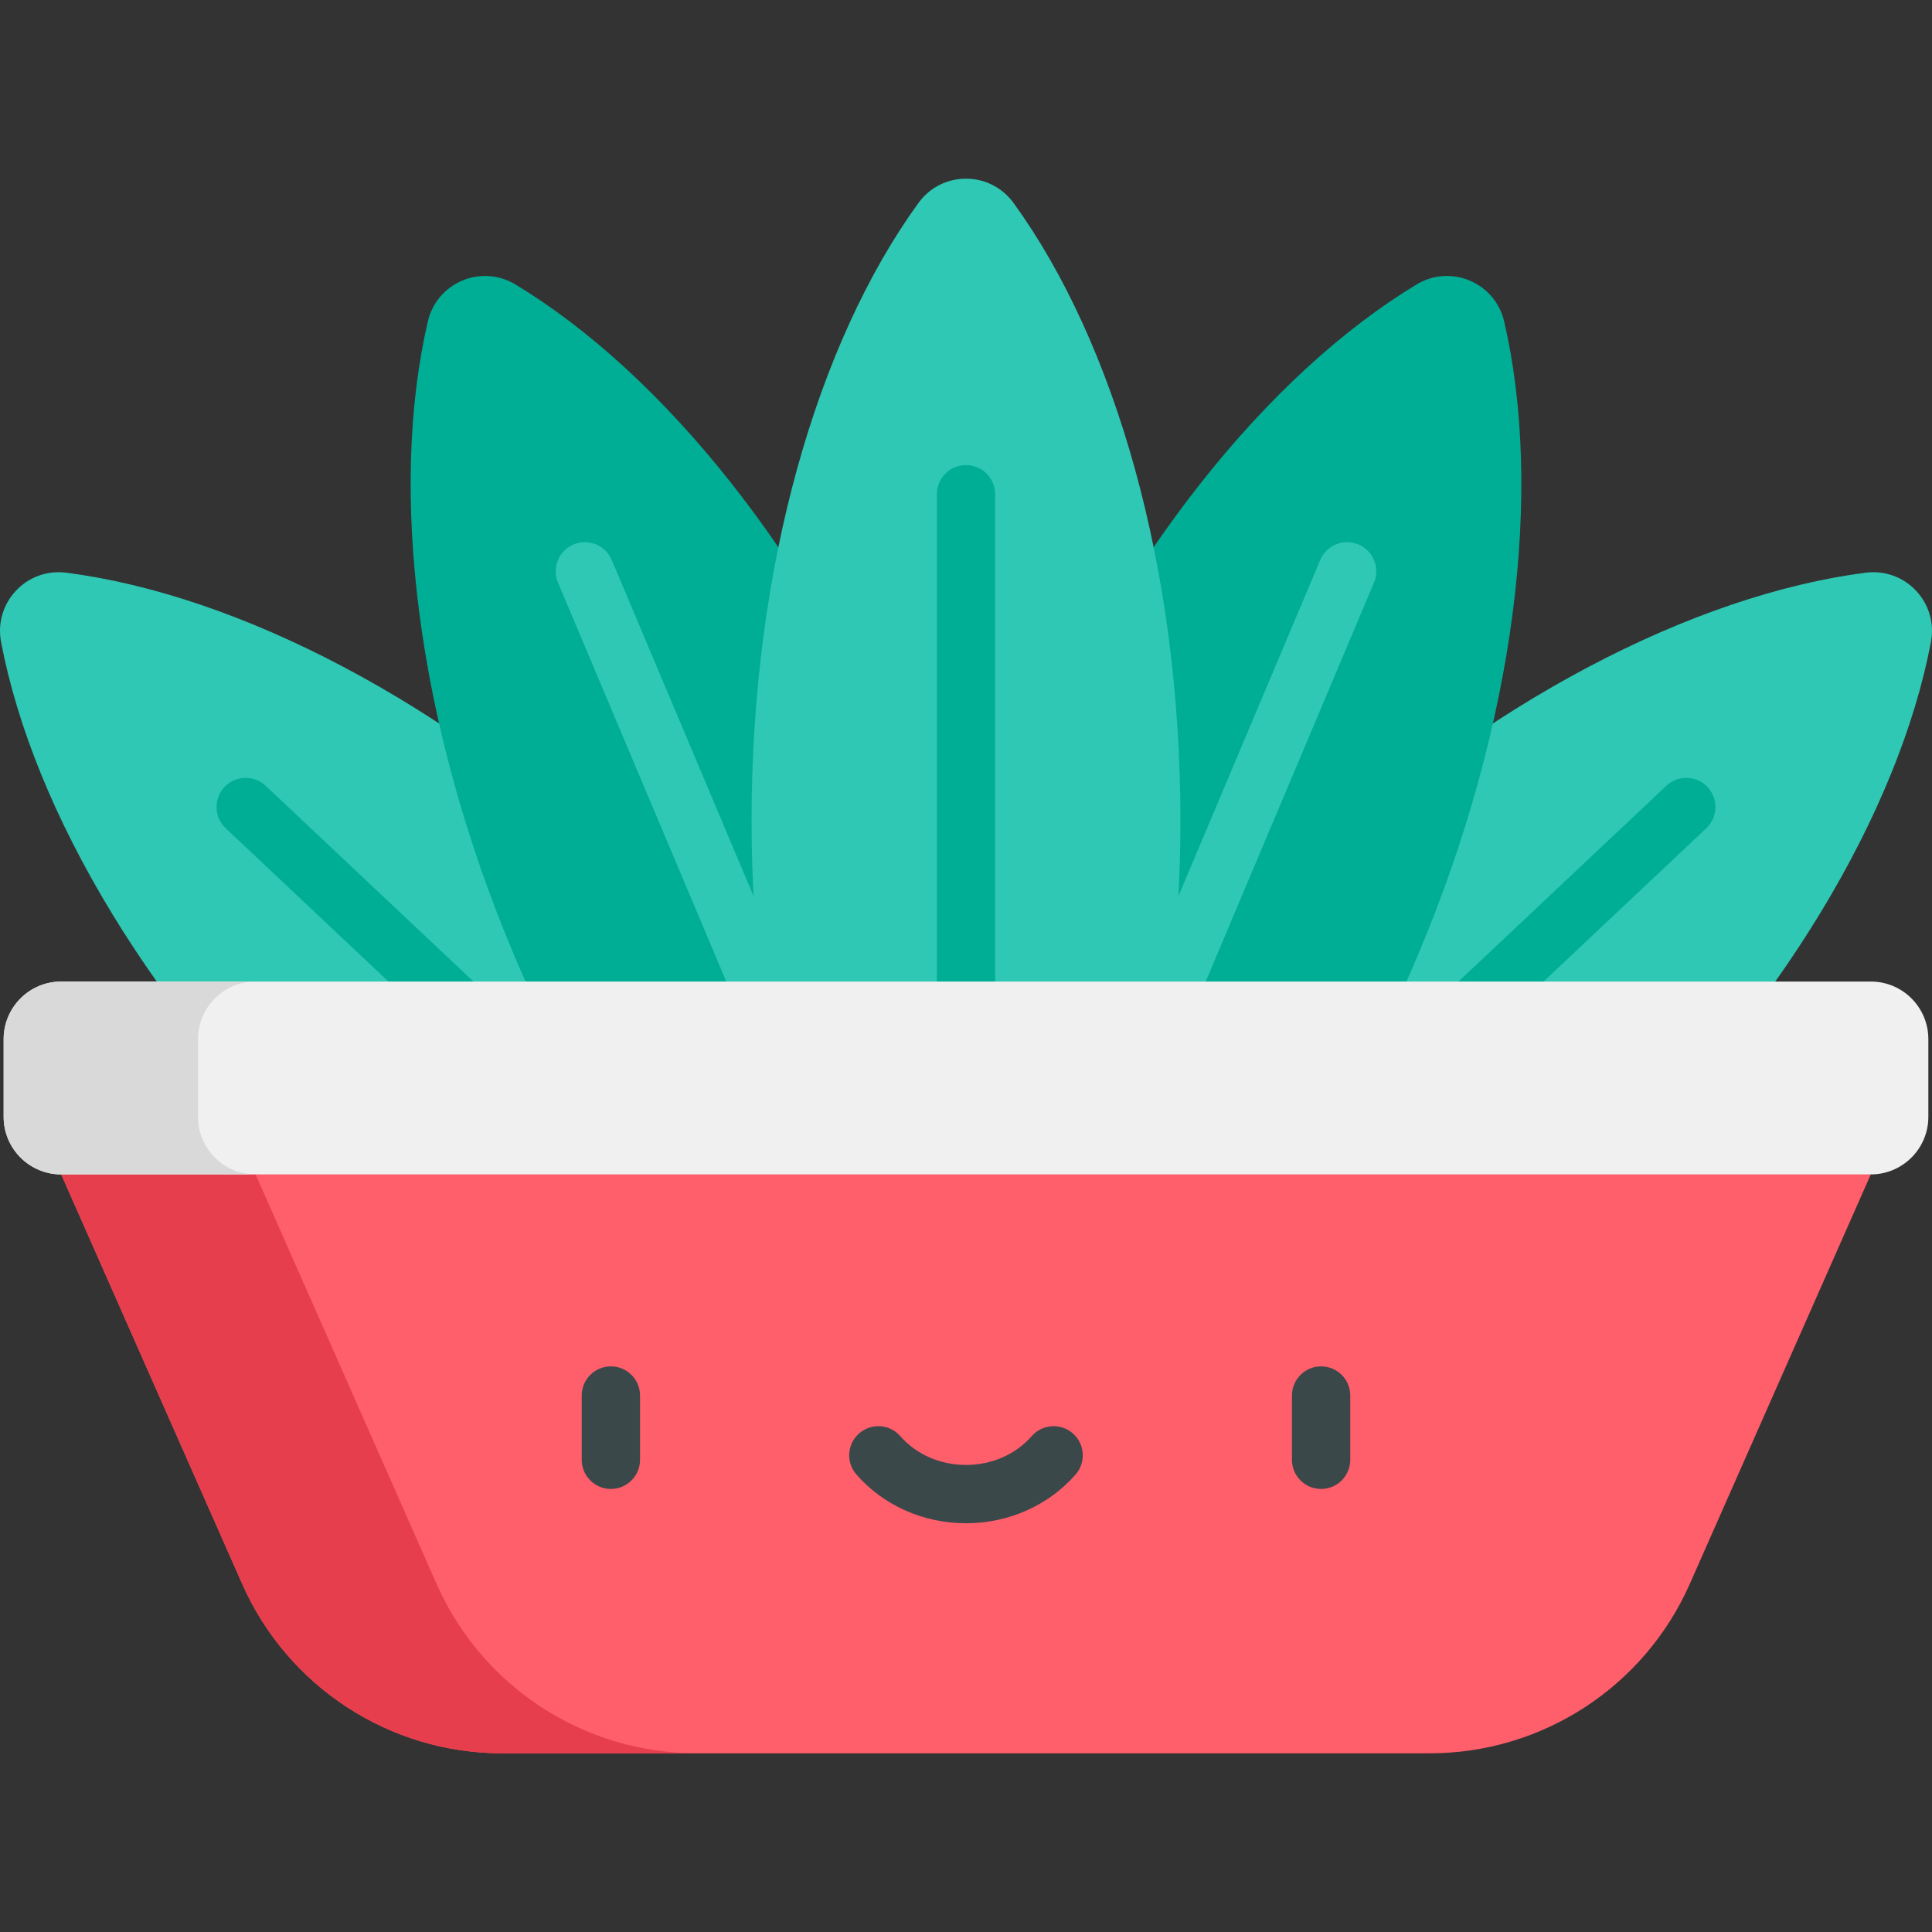 <?xml version="1.0" encoding="iso-8859-1"?>
<!-- Generator: Adobe Illustrator 19.0.0, SVG Export Plug-In . SVG Version: 6.00 Build 0)  -->
<svg version="1.1" id="Capa_1" xmlns="http://www.w3.org/2000/svg" xmlns:xlink="http://www.w3.org/1999/xlink" x="0px" y="0px"
	 viewBox="0 0 512 512" style="enable-background:new 0 0 512 512;" xml:space="preserve">
<rect x="0" y="0" width="512" height="512" fill="#333333" stroke="none"/>
<g>
	<path style="fill:#2FC8B4;" d="M166.957,231.742c-48.832-45.993-104.058-74.12-149.369-79.968
		c-10.544-1.361-19.292,7.927-17.304,18.371c8.546,44.881,39.926,98.327,88.756,144.32c56.125,52.864,120.699,82.125,168.957,81.082
		C256.152,347.314,223.082,284.605,166.957,231.742z"/>
	<path style="fill:#2FC8B4;" d="M494.412,151.774c-45.313,5.847-100.538,33.974-149.369,79.968
		c-56.125,52.864-89.195,115.572-91.04,163.806c48.258,1.043,112.832-28.219,168.957-81.082
		c48.832-45.993,80.211-99.439,88.756-144.32C513.704,159.701,504.956,150.413,494.412,151.774z"/>
</g>
<g>
	<path style="fill:#00AE95;" d="M240.931,208.921C214.856,147.115,175.71,99.067,136.627,75.404
		c-9.094-5.506-20.851-0.546-23.253,9.81c-10.322,44.506-3.222,106.075,22.853,167.88c29.97,71.038,77.208,123.902,121.769,142.453
		C275.805,350.683,270.901,279.959,240.931,208.921z"/>
	<path style="fill:#00AE95;" d="M398.624,85.214c-2.402-10.356-14.159-15.317-23.253-9.81
		c-39.083,23.662-78.229,71.711-104.304,133.517c-29.97,71.038-34.874,141.762-17.066,186.627
		c44.562-18.552,91.799-71.415,121.769-142.453C401.846,191.289,408.947,129.72,398.624,85.214z"/>
</g>
<g>
	<path style="fill:#2FC8B4;" d="M256.002,398.541c-3.013,0-5.877-1.774-7.123-4.725L147.879,154.414
		c-1.659-3.931,0.183-8.463,4.116-10.123c3.934-1.659,8.464,0.184,10.123,4.116l101.001,239.402
		c1.659,3.931-0.183,8.463-4.116,10.123C258.022,398.346,257.004,398.541,256.002,398.541z"/>
	<path style="fill:#2FC8B4;" d="M255.995,398.541c-1.001,0-2.019-0.196-3-0.61c-3.931-1.659-5.774-6.19-4.116-10.123
		l101.001-239.402c1.659-3.931,6.191-5.774,10.123-4.116c3.931,1.659,5.774,6.19,4.116,10.123L263.118,393.816
		C261.872,396.767,259.01,398.541,255.995,398.541z"/>
	<path style="fill:#2FC8B4;" d="M268.618,53.807c-6.239-8.608-18.999-8.608-25.237,0c-26.811,36.993-44.202,96.48-44.202,163.561
		c0,77.102,22.974,144.17,56.821,178.584c33.847-34.414,56.821-101.482,56.821-178.584C312.82,150.286,295.43,90.8,268.618,53.807z"
		/>
</g>
<g>
	<path style="fill:#00AE95;" d="M255.999,398.539c-4.267,0-7.726-3.459-7.726-7.726V130.978c0-4.267,3.459-7.726,7.726-7.726
		c4.267,0,7.726,3.459,7.726,7.726v259.835C263.726,395.08,260.266,398.539,255.999,398.539z"/>
	<path style="fill:#00AE95;" d="M254.254,399.751c-1.9,0-3.803-0.696-5.296-2.102L59.814,219.495
		c-3.107-2.926-3.253-7.816-0.327-10.922c2.926-3.106,7.816-3.252,10.922-0.327L259.553,386.4c3.107,2.926,3.253,7.816,0.327,10.922
		C258.361,398.936,256.309,399.751,254.254,399.751z"/>
	<path style="fill:#00AE95;" d="M257.744,399.751c-2.055,0-4.105-0.815-5.626-2.429c-2.926-3.106-2.779-7.996,0.327-10.922
		L441.59,208.246c3.106-2.925,7.995-2.78,10.923,0.327c2.926,3.106,2.778,7.996-0.327,10.922L263.04,397.648
		C261.548,399.053,259.644,399.751,257.744,399.751z"/>
</g>
<path style="fill:#FF5E6B;" d="M16.223,311.231l47.96,108.516c12.063,27.295,39.094,44.901,68.936,44.901h7.176h231.409h7.176
	c29.841,0,56.872-17.607,68.936-44.901l47.96-108.516l-239.776-25.556L16.223,311.231z"/>
<path style="fill:#E63E4C;" d="M115.692,419.748l-47.96-108.516l214.022-22.811l-25.755-2.745L16.223,311.231l47.96,108.516
	c12.063,27.295,39.094,44.9,68.936,44.9h7.176h44.333C154.786,464.648,127.755,447.042,115.692,419.748z"/>
<path style="fill:#F0F0F0;" d="M495.776,260.12H16.223c-8.426,0-15.256,6.83-15.256,15.256v20.6c0,8.426,6.83,15.256,15.256,15.256
	h479.553c8.426,0,15.256-6.83,15.256-15.256v-20.6C511.032,266.95,504.202,260.12,495.776,260.12z"/>
<path style="fill:#D9D9D9;" d="M52.476,295.976v-20.6c0-8.425,6.83-15.256,15.256-15.256H16.223c-8.426,0-15.256,6.83-15.256,15.256
	v20.6c0,8.426,6.83,15.256,15.256,15.256h51.509C59.306,311.231,52.476,304.401,52.476,295.976z"/>
<g>
	<path style="fill:#3B484A;" d="M161.89,394.587c-4.267,0-7.726-3.459-7.726-7.726v-17.032c0-4.267,3.459-7.726,7.726-7.726
		c4.267,0,7.726,3.459,7.726,7.726v17.032C169.617,391.127,166.157,394.587,161.89,394.587z"/>
	<path style="fill:#3B484A;" d="M350.108,394.587c-4.267,0-7.726-3.459-7.726-7.726v-17.032c0-4.267,3.459-7.726,7.726-7.726
		c4.267,0,7.726,3.459,7.726,7.726v17.032C357.835,391.127,354.375,394.587,350.108,394.587z"/>
	<path style="fill:#3B484A;" d="M255.999,403.678c-11.283,0-21.869-4.709-29.045-12.918c-2.808-3.213-2.481-8.094,0.732-10.902
		c3.213-2.808,8.093-2.481,10.902,0.732c4.241,4.852,10.587,7.636,17.41,7.636s13.169-2.783,17.41-7.635
		c2.807-3.213,7.689-3.541,10.902-0.732c3.213,2.808,3.541,7.689,0.732,10.902C277.868,398.969,267.281,403.678,255.999,403.678z"/>
</g>
<g>
</g>
<g>
</g>
<g>
</g>
<g>
</g>
<g>
</g>
<g>
</g>
<g>
</g>
<g>
</g>
<g>
</g>
<g>
</g>
<g>
</g>
<g>
</g>
<g>
</g>
<g>
</g>
<g>
</g>
</svg>
